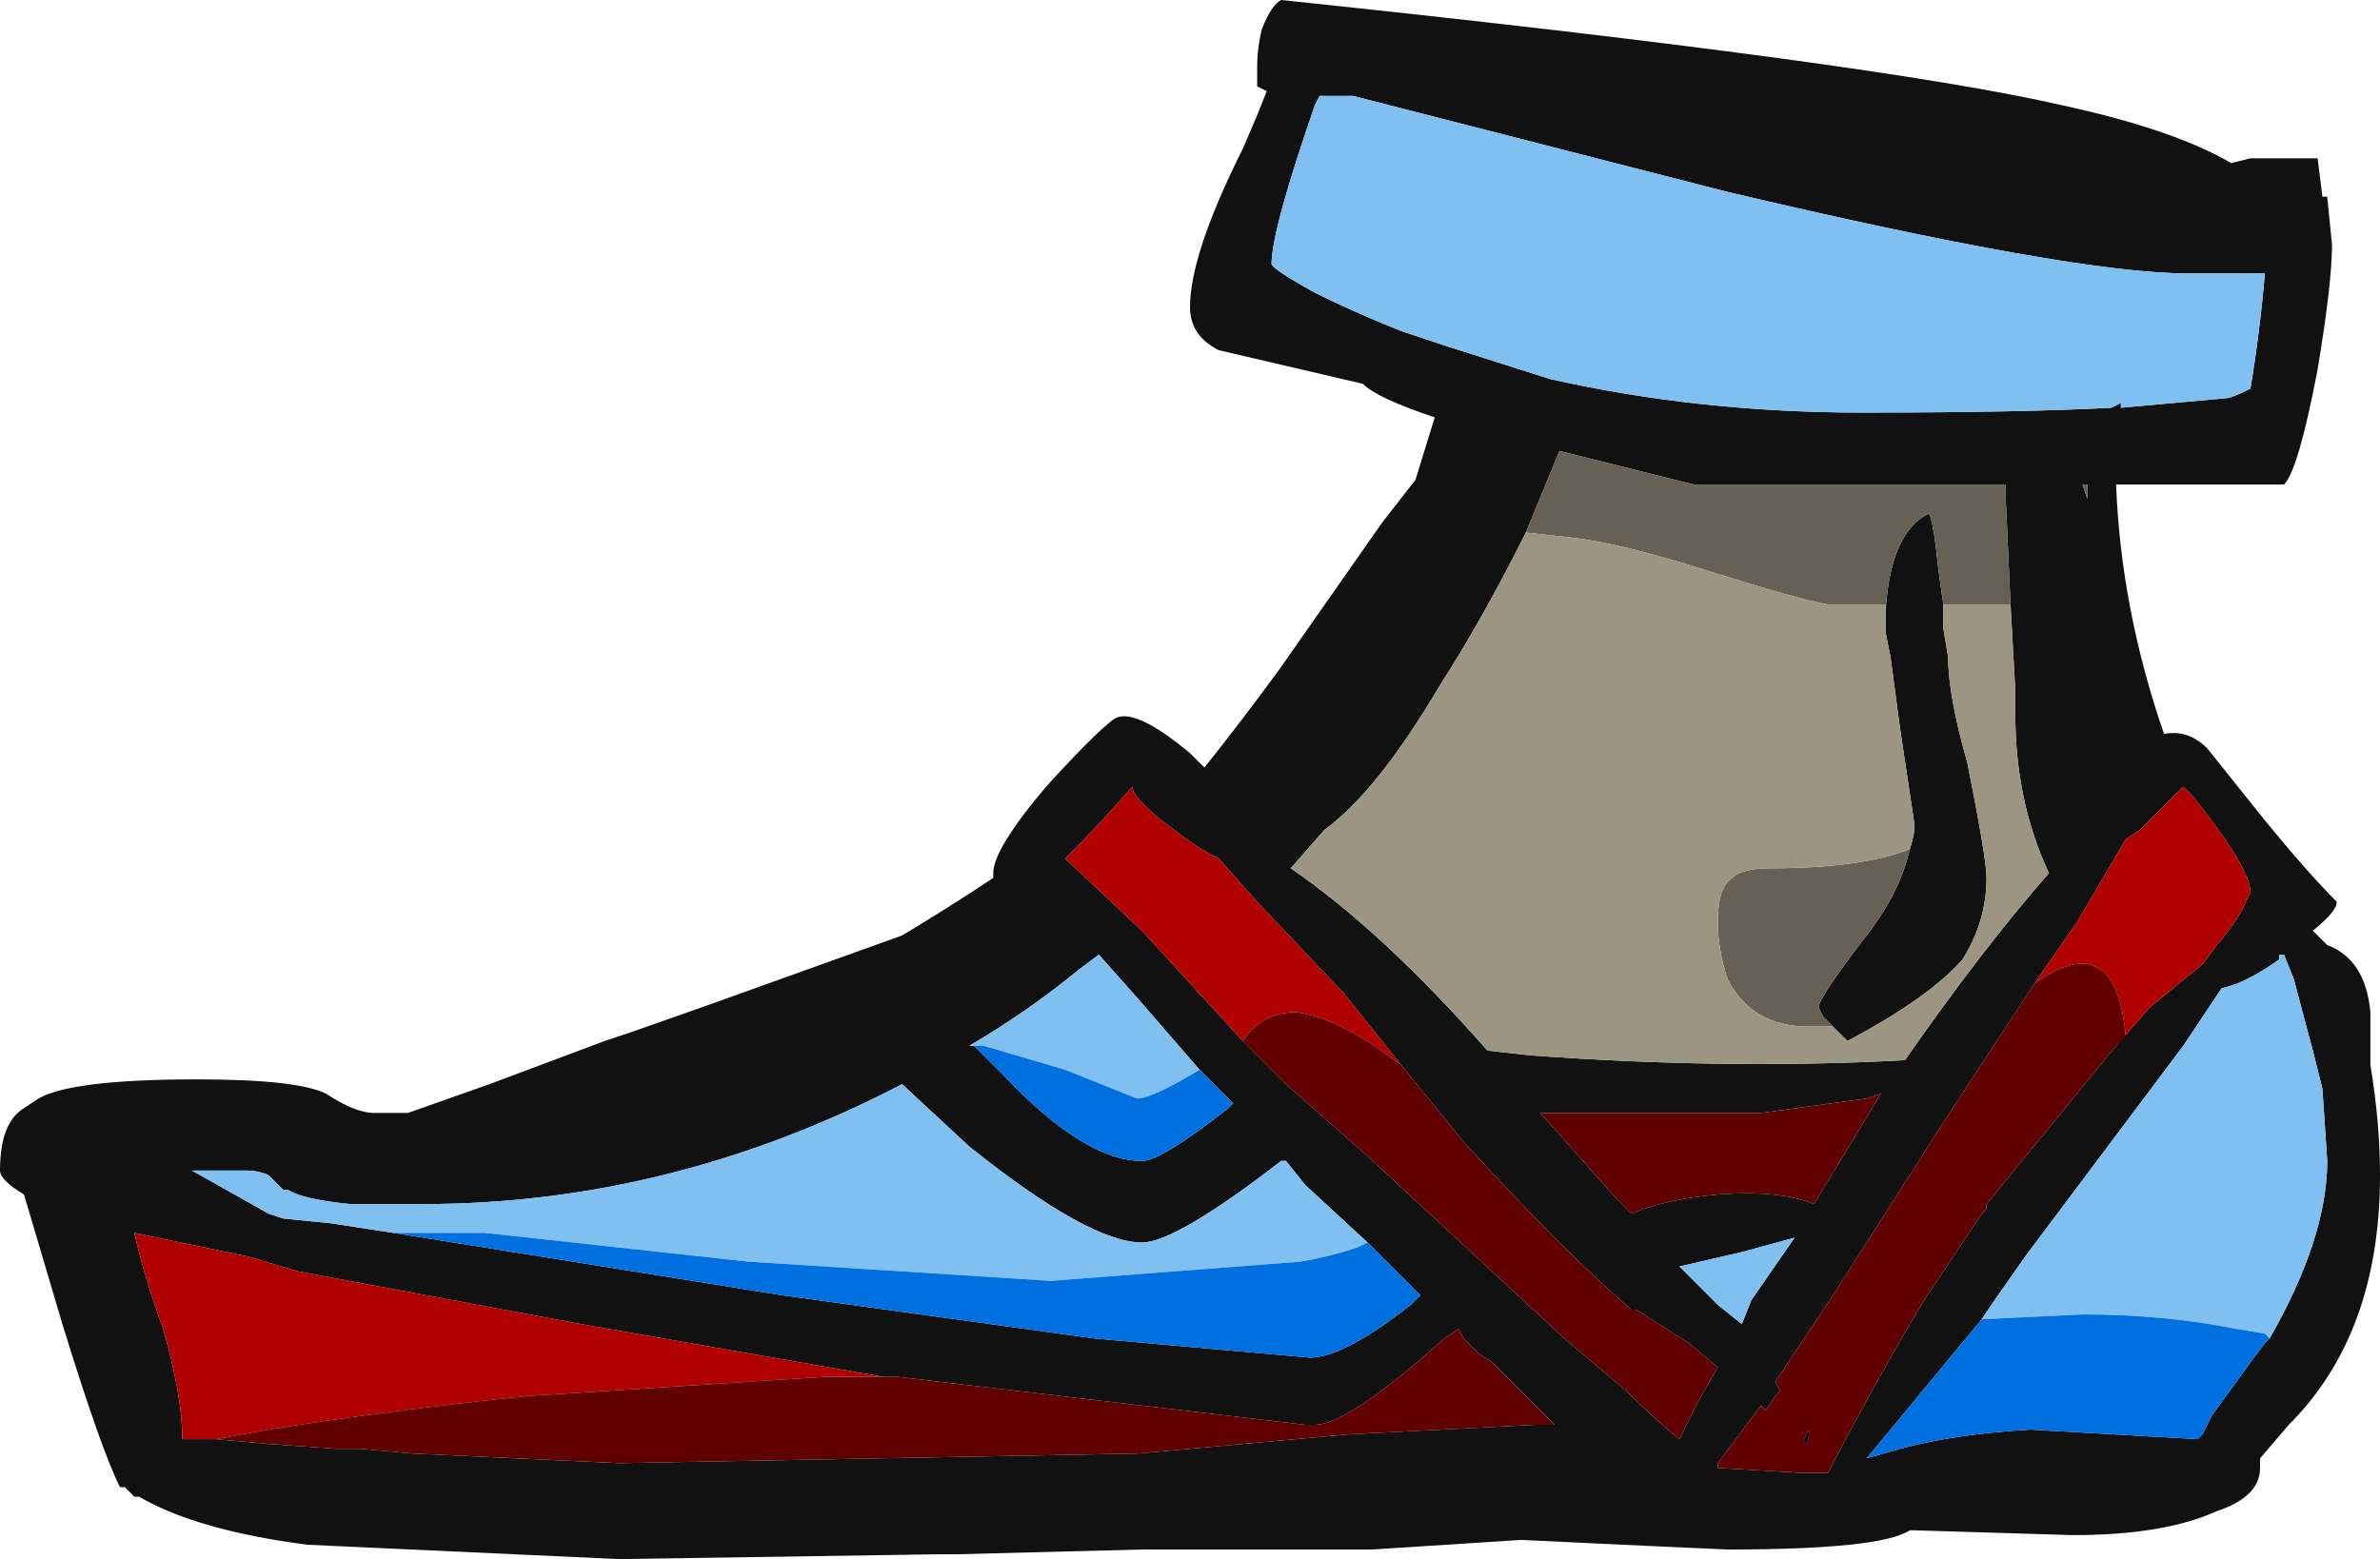 <?xml version="1.0" encoding="UTF-8" standalone="no"?>
<svg xmlns:ffdec="https://www.free-decompiler.com/flash" xmlns:xlink="http://www.w3.org/1999/xlink" ffdec:objectType="shape" height="16.25px" width="24.8px" xmlns="http://www.w3.org/2000/svg">
  <g transform="matrix(1.0, 0.0, 0.0, 1.0, 20.65, 12.95)">
    <path d="M3.55 -10.9 L3.6 -10.9 3.65 -10.4 Q3.65 -10.0 3.5 -9.1 3.3 -8.05 3.15 -7.9 L1.4 -7.9 Q1.45 -6.6 1.9 -5.3 2.15 -5.35 2.35 -5.15 L2.95 -4.4 Q3.4 -3.85 3.7 -3.55 3.7 -3.45 3.45 -3.25 L3.6 -3.1 Q4.0 -2.95 4.05 -2.4 L4.05 -1.85 Q4.15 -1.25 4.15 -0.7 4.15 0.95 3.2 1.9 L2.9 2.25 2.9 2.35 Q2.9 2.65 2.45 2.8 1.9 3.05 0.95 3.05 L-0.7 3.0 -0.75 3.0 Q-1.05 3.2 -2.65 3.2 L-3.75 3.15 -4.8 3.1 -6.35 3.2 -8.75 3.2 -10.7 3.25 -10.9 3.25 -14.2 3.3 -17.45 3.15 Q-18.6 3.0 -19.2 2.65 L-19.25 2.65 -19.35 2.55 -19.4 2.55 Q-19.6 2.15 -20.0 0.85 L-20.4 -0.5 Q-20.65 -0.65 -20.65 -0.75 -20.65 -1.25 -20.4 -1.4 L-20.25 -1.5 Q-19.9 -1.7 -18.6 -1.7 -17.55 -1.7 -17.25 -1.55 -16.95 -1.35 -16.75 -1.35 L-16.4 -1.35 -15.55 -1.65 -14.35 -2.1 -14.05 -2.2 -13.2 -2.5 -11.25 -3.2 Q-10.75 -3.5 -10.3 -3.8 L-10.3 -3.85 Q-10.3 -4.1 -9.75 -4.75 -9.25 -5.3 -9.05 -5.45 -8.85 -5.6 -8.25 -5.1 L-8.1 -4.95 Q-7.7 -5.45 -7.3 -6.0 L-6.25 -7.5 -5.9 -7.95 -5.7 -8.6 Q-6.3 -8.8 -6.45 -8.95 L-7.95 -9.3 Q-8.25 -9.45 -8.25 -9.75 -8.25 -10.3 -7.7 -11.4 L-7.55 -11.75 -7.45 -12.0 -7.55 -12.05 Q-7.55 -12.1 -7.55 -12.25 -7.55 -12.45 -7.5 -12.65 -7.4 -12.9 -7.3 -12.95 -1.1 -12.3 0.85 -11.85 2.0 -11.6 2.6 -11.25 L2.8 -11.3 3.5 -11.3 3.55 -10.9 M2.55 -8.8 Q2.6 -8.8 2.8 -8.9 2.9 -9.5 2.95 -10.1 L2.15 -10.1 Q0.95 -10.1 -2.65 -10.95 L-6.55 -11.95 -6.9 -11.95 -6.95 -11.85 Q-7.4 -10.55 -7.4 -10.2 -7.4 -10.15 -6.95 -9.9 -6.55 -9.7 -6.05 -9.5 L-5.6 -9.35 -4.5 -9.0 Q-2.95 -8.65 -1.25 -8.65 0.4 -8.65 1.35 -8.7 L1.45 -8.75 1.45 -8.7 2.55 -8.8 M1.1 -7.9 L1.05 -7.9 1.1 -7.75 1.1 -7.9 M0.3 -6.65 L0.25 -7.75 0.25 -7.9 -3.0 -7.9 -4.4 -8.25 -4.75 -7.4 Q-5.2 -6.5 -5.65 -5.8 -6.3 -4.7 -6.85 -4.3 L-7.2 -3.9 Q-6.25 -3.25 -5.15 -2.0 L-4.7 -1.95 Q-2.65 -1.8 -0.8 -1.9 0.0 -3.05 0.7 -3.85 0.35 -4.6 0.35 -5.5 L0.35 -5.75 0.3 -6.65 M-1.0 -6.6 Q-0.95 -7.4 -0.55 -7.6 -0.5 -7.5 -0.45 -7.0 L-0.4 -6.65 -0.4 -6.4 -0.35 -6.1 Q-0.35 -5.7 -0.15 -5.0 0.05 -4.0 0.05 -3.8 0.05 -3.35 -0.2 -2.95 -0.55 -2.55 -1.4 -2.1 L-1.55 -2.25 -1.65 -2.35 -1.7 -2.45 Q-1.7 -2.55 -1.2 -3.2 -0.85 -3.65 -0.75 -4.1 -0.7 -4.25 -0.7 -4.35 L-0.85 -5.35 -0.95 -6.1 -1.0 -6.35 -1.0 -6.6 M1.4 -2.05 L1.75 -2.45 2.3 -2.9 2.45 -3.1 Q2.7 -3.4 2.75 -3.55 L2.8 -3.65 Q2.8 -3.9 2.2 -4.65 L2.1 -4.75 1.65 -4.3 1.5 -4.2 1.0 -3.35 0.55 -2.7 -0.4 -1.25 -1.55 0.55 -2.15 1.45 -2.1 1.55 -2.15 1.6 -2.25 1.75 -2.3 1.7 -2.75 2.3 -2.75 2.35 -1.9 2.4 -1.6 2.4 -1.55 2.3 Q-1.05 1.35 -0.6 0.6 L0.0 -0.3 0.05 -0.35 0.05 -0.4 1.4 -2.05 M3.0 1.0 Q3.6 -0.05 3.6 -0.85 L3.55 -1.6 3.45 -2.0 3.25 -2.75 3.15 -3.0 3.1 -3.0 3.1 -2.95 Q2.75 -2.7 2.5 -2.65 L2.1 -2.05 0.45 0.15 0.1 0.65 0.0 0.8 -0.95 1.95 -1.2 2.25 -0.85 2.15 Q-0.3 2.0 0.5 1.95 L2.25 2.05 2.3 2.0 2.4 1.8 2.8 1.25 2.95 1.05 3.0 1.0 M-6.4 0.0 L-7.05 -0.6 -7.25 -0.85 -7.3 -0.85 Q-8.4 0.0 -8.75 0.0 -9.3 0.0 -10.55 -1.0 L-11.25 -1.65 Q-13.65 -0.4 -16.25 -0.4 L-17.0 -0.4 Q-17.5 -0.45 -17.65 -0.55 L-17.7 -0.55 -17.85 -0.7 Q-17.95 -0.75 -18.1 -0.75 L-18.65 -0.75 -17.85 -0.3 -17.7 -0.25 -17.2 -0.2 -16.55 -0.1 -12.5 0.55 -9.25 1.0 -7.0 1.2 Q-6.65 1.2 -5.95 0.65 L-5.85 0.55 -6.4 0.0 M-6.05 -1.85 L-6.65 -2.6 -7.55 -3.55 -7.95 -4.0 Q-8.15 -4.1 -8.35 -4.25 L-8.55 -4.4 Q-8.85 -4.65 -8.85 -4.75 -9.2 -4.35 -9.55 -4.0 L-8.75 -3.25 -7.7 -2.1 -7.25 -1.65 -6.4 -0.9 -4.35 1.0 -3.7 1.55 Q-3.4 1.85 -3.15 2.05 L-2.95 1.65 -2.75 1.3 -3.05 1.05 -3.6 0.7 -3.65 0.7 Q-4.35 0.1 -5.4 -1.05 L-6.05 -1.85 M-8.15 -1.8 L-8.8 -2.55 -9.2 -3.0 -9.4 -2.85 Q-9.95 -2.4 -10.55 -2.05 L-10.5 -2.05 -10.2 -1.75 Q-9.35 -0.85 -8.75 -0.85 -8.55 -0.85 -7.85 -1.4 L-7.8 -1.45 -8.15 -1.8 M-3.65 -0.3 Q-3.3 -0.45 -2.75 -0.5 -2.1 -0.55 -1.75 -0.4 L-1.05 -1.55 -1.2 -1.5 -2.3 -1.35 -4.6 -1.35 -3.8 -0.45 -3.65 -0.3 M-2.5 0.85 L-2.4 0.6 -1.95 -0.05 -2.5 0.1 -3.15 0.25 -2.75 0.65 -2.5 0.85 M-18.4 2.05 L-17.85 2.1 -17.15 2.15 -16.9 2.15 -16.35 2.2 -14.2 2.3 -8.8 2.2 -6.6 2.0 -4.65 1.9 -4.45 1.9 -5.1 1.25 -5.25 1.15 -5.4 1.0 -5.45 0.9 -5.6 1.0 Q-6.6 1.9 -6.95 1.9 L-7.05 1.9 -11.3 1.4 -11.4 1.4 -11.45 1.4 -14.6 0.85 -17.55 0.3 -18.05 0.15 -19.25 -0.1 Q-19.15 0.35 -18.95 0.9 -18.75 1.6 -18.75 2.05 L-18.4 2.05" fill="#111111" fill-rule="evenodd" stroke="none"/>
    <path d="M-4.75 -7.4 L-4.4 -8.25 -3.0 -7.9 0.25 -7.9 0.25 -7.75 0.3 -6.65 -0.4 -6.65 -0.45 -7.0 Q-0.5 -7.5 -0.55 -7.6 -0.95 -7.4 -1.0 -6.6 L-1.0 -6.65 -1.6 -6.65 Q-1.9 -6.7 -2.85 -7.0 -3.8 -7.3 -4.3 -7.35 L-4.75 -7.4 M1.1 -7.9 L1.1 -7.75 1.05 -7.9 1.1 -7.9 M-1.55 -2.25 L-1.8 -2.25 Q-2.4 -2.25 -2.65 -2.75 -2.75 -3.05 -2.75 -3.35 -2.75 -3.7 -2.6 -3.8 -2.5 -3.9 -2.2 -3.9 -1.25 -3.9 -0.75 -4.1 -0.85 -3.65 -1.2 -3.2 -1.7 -2.55 -1.7 -2.45 L-1.65 -2.35 -1.55 -2.25" fill="#666154" fill-rule="evenodd" stroke="none"/>
    <path d="M2.55 -8.8 L1.45 -8.7 1.45 -8.75 1.35 -8.7 Q0.4 -8.65 -1.25 -8.65 -2.95 -8.65 -4.5 -9.0 L-5.6 -9.35 -6.05 -9.5 Q-6.55 -9.7 -6.95 -9.9 -7.4 -10.15 -7.4 -10.2 -7.4 -10.55 -6.95 -11.85 L-6.9 -11.95 -6.55 -11.95 -2.65 -10.95 Q0.95 -10.1 2.15 -10.1 L2.95 -10.1 Q2.9 -9.5 2.8 -8.9 2.6 -8.8 2.55 -8.8 M0.0 0.8 L0.1 0.65 0.45 0.15 2.1 -2.05 2.5 -2.65 Q2.75 -2.7 3.1 -2.95 L3.1 -3.0 3.15 -3.0 3.25 -2.75 3.45 -2.0 3.55 -1.6 3.6 -0.85 Q3.6 -0.05 3.0 1.0 L2.95 0.95 2.65 0.9 Q1.9 0.75 1.05 0.75 L0.0 0.8 M-16.55 -0.1 L-17.2 -0.2 -17.7 -0.25 -17.85 -0.3 -18.65 -0.75 -18.1 -0.75 Q-17.95 -0.75 -17.85 -0.7 L-17.7 -0.55 -17.65 -0.55 Q-17.5 -0.45 -17.0 -0.4 L-16.25 -0.4 Q-13.65 -0.4 -11.25 -1.65 L-10.55 -1.0 Q-9.3 0.0 -8.75 0.0 -8.4 0.0 -7.3 -0.85 L-7.25 -0.85 -7.05 -0.6 -6.4 0.0 -6.5 0.05 Q-6.8 0.15 -7.1 0.2 L-9.7 0.4 -12.85 0.2 -15.6 -0.1 -16.55 -0.1 M-10.5 -2.05 L-10.55 -2.05 Q-9.95 -2.4 -9.4 -2.85 L-9.2 -3.0 -8.8 -2.55 -8.15 -1.8 Q-8.65 -1.5 -8.8 -1.5 L-9.55 -1.8 -10.4 -2.05 -10.5 -2.05 M-2.5 0.85 L-2.75 0.65 -3.15 0.25 -2.5 0.1 -1.95 -0.05 -2.4 0.6 -2.5 0.85" fill="#80c0f0" fill-rule="evenodd" stroke="none"/>
    <path d="M-4.75 -7.4 L-4.3 -7.35 Q-3.8 -7.3 -2.85 -7.0 -1.9 -6.7 -1.6 -6.65 L-1.0 -6.65 -1.0 -6.6 -1.0 -6.35 -0.95 -6.1 -0.85 -5.35 -0.7 -4.35 Q-0.7 -4.25 -0.75 -4.1 -1.25 -3.9 -2.2 -3.9 -2.5 -3.9 -2.6 -3.8 -2.75 -3.7 -2.75 -3.35 -2.75 -3.05 -2.65 -2.75 -2.4 -2.25 -1.8 -2.25 L-1.55 -2.25 -1.4 -2.1 Q-0.55 -2.55 -0.2 -2.95 0.05 -3.35 0.05 -3.8 0.05 -4.0 -0.15 -5.0 -0.35 -5.7 -0.35 -6.1 L-0.4 -6.4 -0.4 -6.65 0.3 -6.65 0.35 -5.75 0.35 -5.5 Q0.35 -4.6 0.7 -3.85 0.0 -3.05 -0.8 -1.9 -2.65 -1.8 -4.7 -1.95 L-5.15 -2.0 Q-6.25 -3.25 -7.2 -3.9 L-6.85 -4.3 Q-6.3 -4.7 -5.65 -5.8 -5.2 -6.5 -4.75 -7.4" fill="#9c9581" fill-rule="evenodd" stroke="none"/>
    <path d="M0.55 -2.7 L1.0 -3.35 1.5 -4.2 1.65 -4.3 2.1 -4.75 2.2 -4.65 Q2.8 -3.9 2.8 -3.65 L2.75 -3.55 Q2.7 -3.4 2.45 -3.1 L2.3 -2.9 1.75 -2.45 1.4 -2.05 1.5 -2.15 Q1.4 -3.3 0.55 -2.7 M-7.7 -2.1 L-8.75 -3.25 -9.55 -4.0 Q-9.2 -4.35 -8.85 -4.75 -8.85 -4.65 -8.55 -4.4 L-8.35 -4.25 Q-8.15 -4.1 -7.95 -4.0 L-7.55 -3.55 -6.65 -2.6 -6.05 -1.85 Q-6.7 -2.35 -7.15 -2.4 -7.5 -2.4 -7.7 -2.1 M-11.4 1.4 L-12.05 1.4 -15.15 1.6 Q-16.6 1.75 -17.85 1.95 L-18.4 2.05 -18.75 2.05 Q-18.75 1.6 -18.95 0.9 -19.15 0.35 -19.25 -0.1 L-18.05 0.15 -17.55 0.3 -14.6 0.85 -11.45 1.4 -11.4 1.4" fill="#b00000" fill-rule="evenodd" stroke="none"/>
    <path d="M0.55 -2.7 Q1.4 -3.3 1.5 -2.15 L1.4 -2.05 0.05 -0.4 0.05 -0.35 0.0 -0.3 -0.6 0.6 Q-1.05 1.35 -1.55 2.3 L-1.6 2.4 -1.9 2.4 -2.75 2.35 -2.75 2.3 -2.3 1.7 -2.25 1.75 -2.15 1.6 -2.1 1.55 -2.15 1.45 -1.55 0.55 -0.4 -1.25 0.55 -2.7 M-7.7 -2.1 Q-7.5 -2.4 -7.15 -2.4 -6.7 -2.35 -6.05 -1.85 L-5.4 -1.05 Q-4.35 0.1 -3.65 0.7 L-3.6 0.7 -3.05 1.05 -2.75 1.3 -2.95 1.65 -3.15 2.05 Q-3.4 1.85 -3.7 1.55 L-4.35 1.0 -6.4 -0.9 -7.25 -1.65 -7.7 -2.1 M-3.65 -0.3 L-3.8 -0.45 -4.6 -1.35 -2.3 -1.35 -1.2 -1.5 -1.05 -1.55 -1.75 -0.4 Q-2.1 -0.55 -2.75 -0.5 -3.3 -0.45 -3.65 -0.3 M-1.85 2.05 L-1.85 2.1 Q-1.8 2.1 -1.8 1.95 L-1.85 2.05 M-11.4 1.4 L-11.3 1.4 -7.05 1.9 -6.95 1.9 Q-6.6 1.9 -5.6 1.0 L-5.45 0.9 -5.4 1.0 -5.25 1.15 -5.1 1.25 -4.45 1.9 -4.65 1.9 -6.6 2.0 -8.8 2.2 -14.2 2.3 -16.35 2.2 -16.9 2.15 -17.15 2.15 -17.85 2.1 -18.4 2.05 -17.85 1.95 Q-16.6 1.75 -15.15 1.6 L-12.05 1.4 -11.4 1.4" fill="#600000" fill-rule="evenodd" stroke="none"/>
    <path d="M0.0 0.8 L1.05 0.75 Q1.9 0.75 2.65 0.9 L2.95 0.95 3.0 1.0 2.95 1.05 2.8 1.25 2.4 1.8 2.3 2.0 2.25 2.05 0.5 1.95 Q-0.3 2.0 -0.85 2.15 L-1.2 2.25 -0.95 1.95 0.0 0.8 M-16.55 -0.1 L-15.6 -0.1 -12.85 0.2 -9.7 0.4 -7.1 0.2 Q-6.8 0.15 -6.5 0.05 L-6.4 0.0 -5.85 0.55 -5.95 0.65 Q-6.65 1.2 -7.0 1.2 L-9.25 1.0 -12.5 0.55 -16.55 -0.1 M-10.5 -2.05 L-10.4 -2.05 -9.55 -1.8 -8.8 -1.5 Q-8.65 -1.5 -8.15 -1.8 L-7.8 -1.45 -7.85 -1.4 Q-8.55 -0.85 -8.75 -0.85 -9.35 -0.85 -10.2 -1.75 L-10.5 -2.05" fill="#0070e0" fill-rule="evenodd" stroke="none"/>
    <path d="M-1.85 2.05 L-1.8 1.95 Q-1.8 2.1 -1.85 2.1 L-1.85 2.05" fill="#000004" fill-rule="evenodd" stroke="none"/>
  </g>
</svg>
